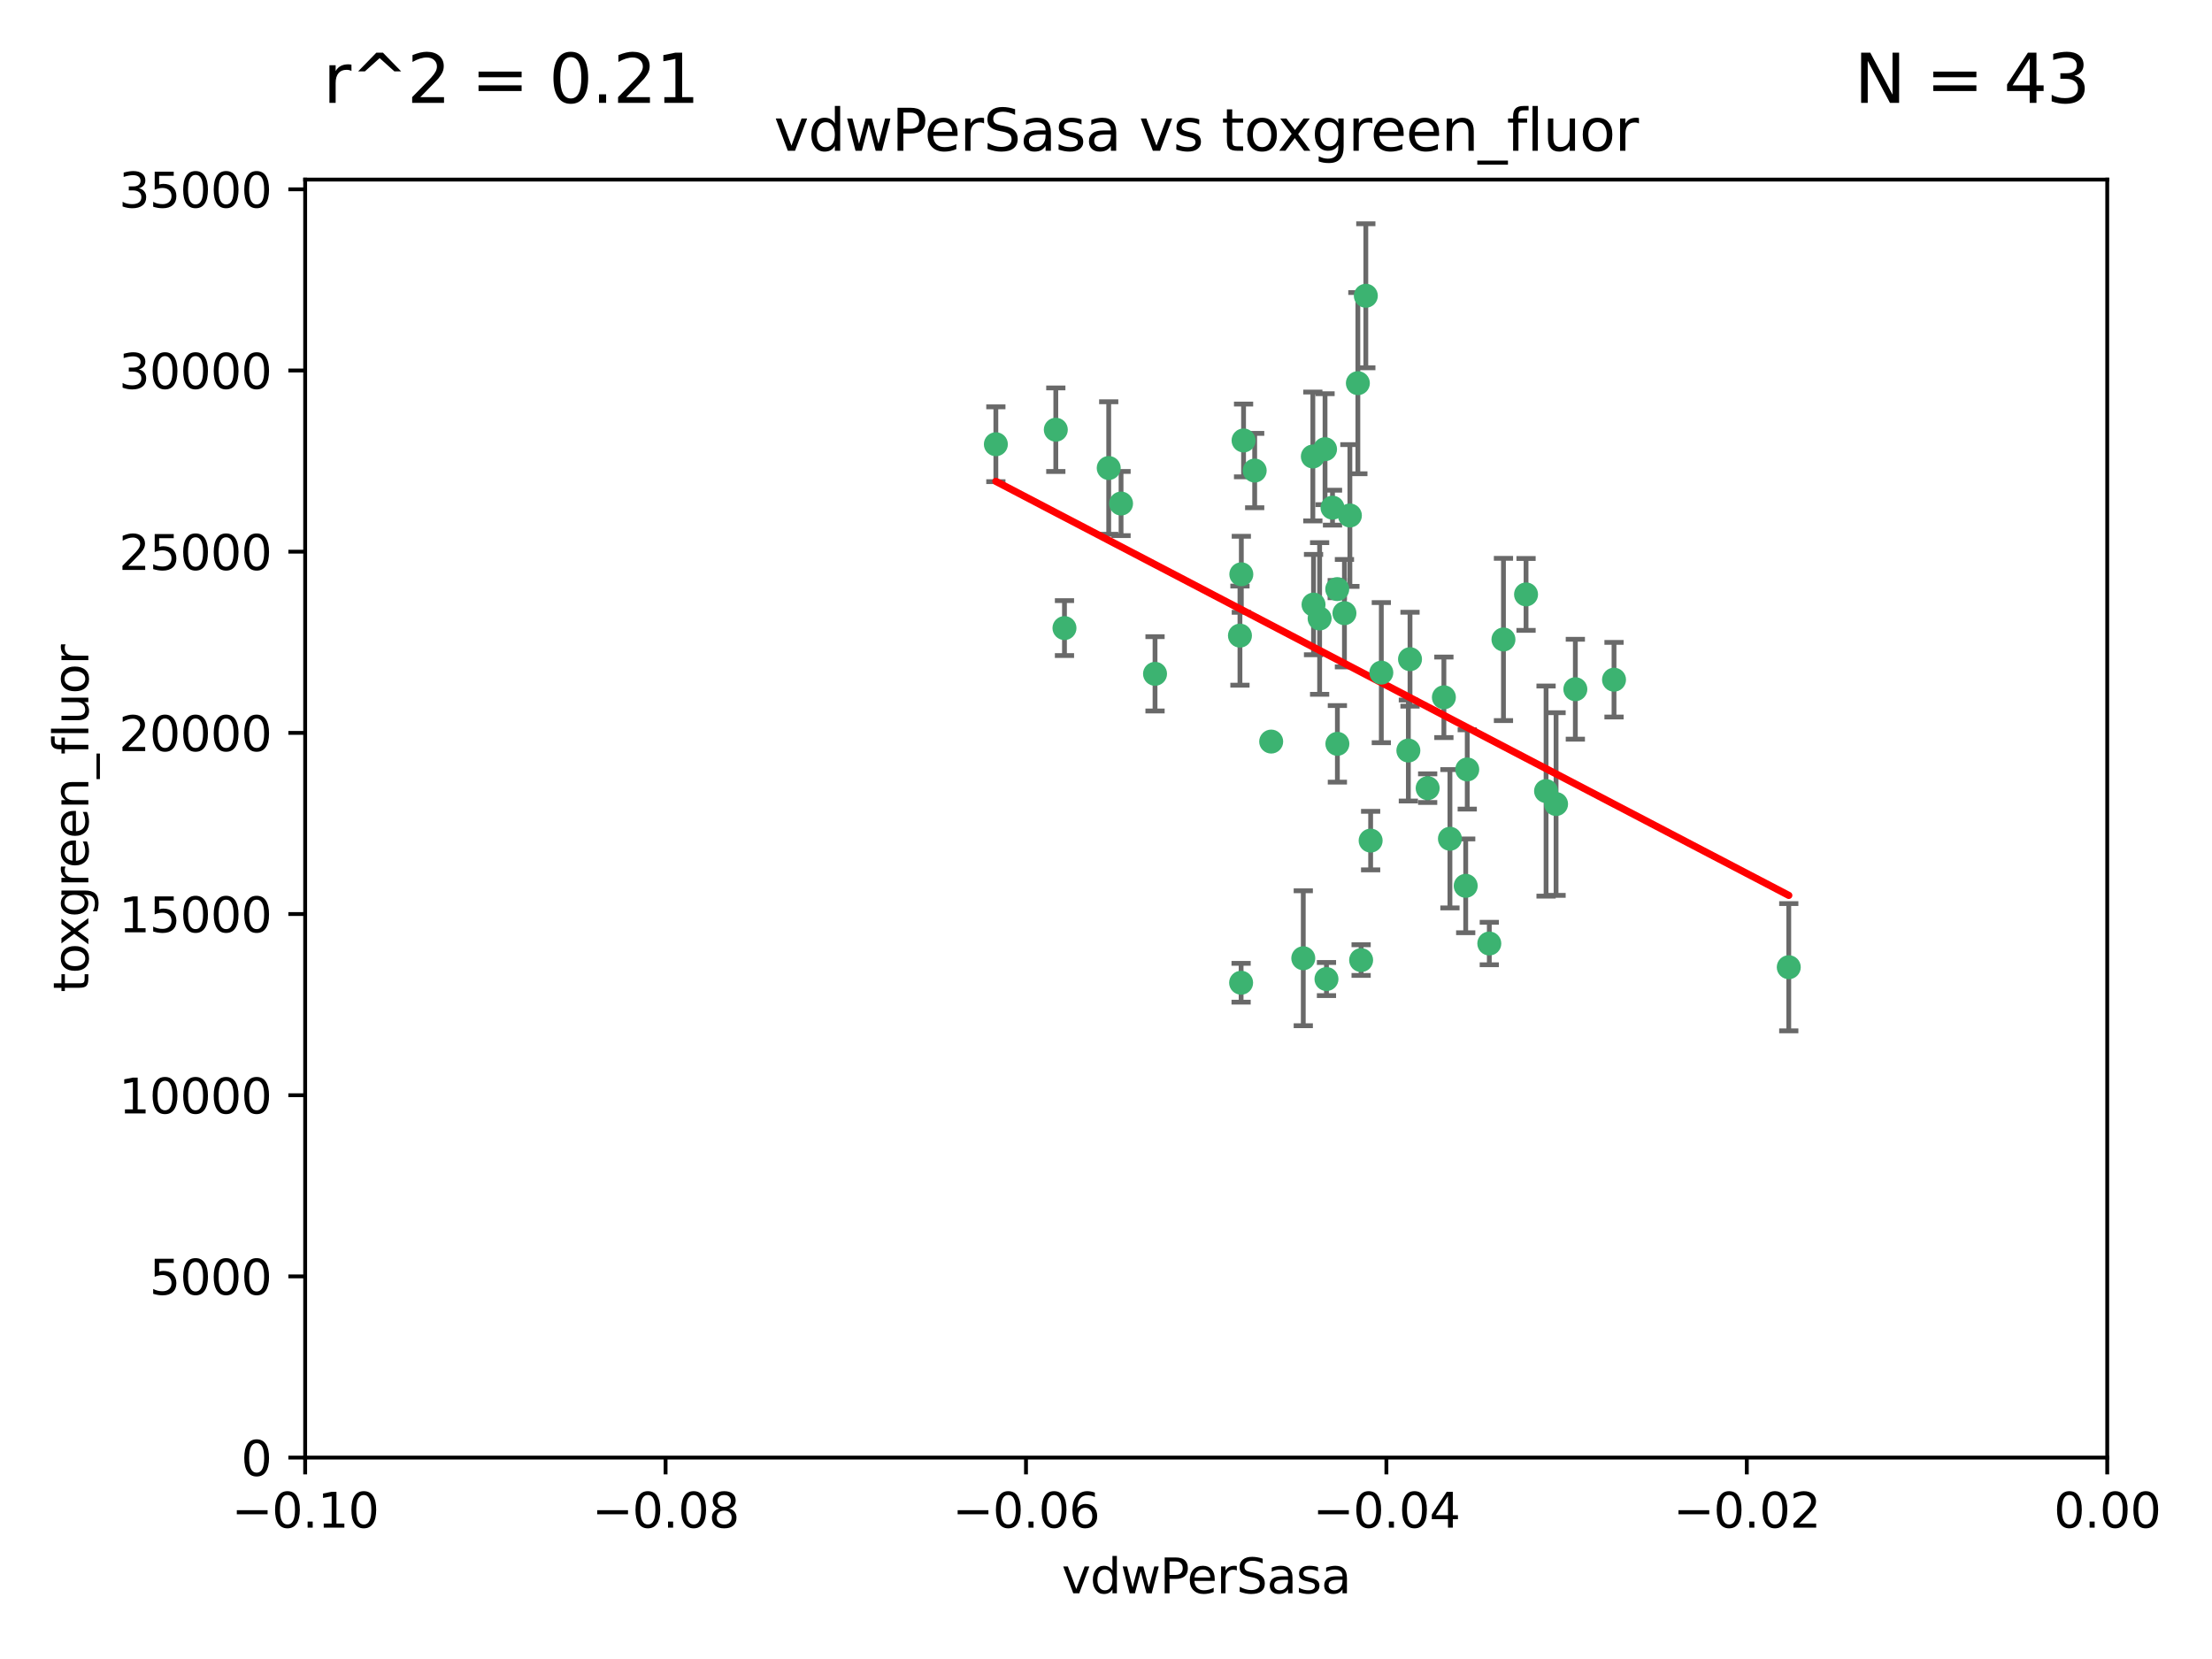 <?xml version="1.0" encoding="utf-8" standalone="no"?>
<!DOCTYPE svg PUBLIC "-//W3C//DTD SVG 1.1//EN"
  "http://www.w3.org/Graphics/SVG/1.1/DTD/svg11.dtd">
<svg xmlns:xlink="http://www.w3.org/1999/xlink" width="460.8pt" height="345.6pt" viewBox="0 0 460.8 345.6" xmlns="http://www.w3.org/2000/svg" version="1.1">
 <defs>
  <style type="text/css">*{stroke-linejoin: round; stroke-linecap: butt}</style>
 </defs>
 <g id="figure_1">
  <g id="patch_1">
   <path d="M 0 345.6 
L 460.8 345.6 
L 460.8 0 
L 0 0 
z
" style="fill: #ffffff"/>
  </g>
  <g id="axes_1">
   <g id="patch_2">
    <path d="M 63.571 303.64 
L 438.975 303.64 
L 438.975 37.411 
L 63.571 37.411 
z
" style="fill: #ffffff"/>
   </g>
   <g id="PathCollection_1">
    <defs>
     <path id="m76e9faf4d6" d="M 0 1.118 
C 0.297 1.118 0.581 1 0.791 0.791 
C 1 0.581 1.118 0.297 1.118 0 
C 1.118 -0.297 1 -0.581 0.791 -0.791 
C 0.581 -1 0.297 -1.118 0 -1.118 
C -0.297 -1.118 -0.581 -1 -0.791 -0.791 
C -1 -0.581 -1.118 -0.297 -1.118 0 
C -1.118 0.297 -1 0.581 -0.791 0.791 
C -0.581 1 -0.297 1.118 0 1.118 
z
" style="stroke: #3cb371"/>
    </defs>
    <g clip-path="url(#pf6ff7a0f81)">
     <use xlink:href="#m76e9faf4d6" x="261.374" y="98.026" style="fill: #3cb371; stroke: #3cb371"/>
     <use xlink:href="#m76e9faf4d6" x="273.49" y="95.094" style="fill: #3cb371; stroke: #3cb371"/>
     <use xlink:href="#m76e9faf4d6" x="219.944" y="89.516" style="fill: #3cb371; stroke: #3cb371"/>
     <use xlink:href="#m76e9faf4d6" x="274.902" y="128.839" style="fill: #3cb371; stroke: #3cb371"/>
     <use xlink:href="#m76e9faf4d6" x="293.731" y="137.321" style="fill: #3cb371; stroke: #3cb371"/>
     <use xlink:href="#m76e9faf4d6" x="259.057" y="91.754" style="fill: #3cb371; stroke: #3cb371"/>
     <use xlink:href="#m76e9faf4d6" x="273.633" y="125.947" style="fill: #3cb371; stroke: #3cb371"/>
     <use xlink:href="#m76e9faf4d6" x="264.81" y="154.483" style="fill: #3cb371; stroke: #3cb371"/>
     <use xlink:href="#m76e9faf4d6" x="281.206" y="107.386" style="fill: #3cb371; stroke: #3cb371"/>
     <use xlink:href="#m76e9faf4d6" x="258.59" y="119.635" style="fill: #3cb371; stroke: #3cb371"/>
     <use xlink:href="#m76e9faf4d6" x="282.869" y="79.819" style="fill: #3cb371; stroke: #3cb371"/>
     <use xlink:href="#m76e9faf4d6" x="278.572" y="122.72" style="fill: #3cb371; stroke: #3cb371"/>
     <use xlink:href="#m76e9faf4d6" x="276.328" y="203.953" style="fill: #3cb371; stroke: #3cb371"/>
     <use xlink:href="#m76e9faf4d6" x="278.602" y="154.954" style="fill: #3cb371; stroke: #3cb371"/>
     <use xlink:href="#m76e9faf4d6" x="233.536" y="104.896" style="fill: #3cb371; stroke: #3cb371"/>
     <use xlink:href="#m76e9faf4d6" x="293.388" y="156.348" style="fill: #3cb371; stroke: #3cb371"/>
     <use xlink:href="#m76e9faf4d6" x="277.586" y="105.756" style="fill: #3cb371; stroke: #3cb371"/>
     <use xlink:href="#m76e9faf4d6" x="230.966" y="97.498" style="fill: #3cb371; stroke: #3cb371"/>
     <use xlink:href="#m76e9faf4d6" x="207.456" y="92.545" style="fill: #3cb371; stroke: #3cb371"/>
     <use xlink:href="#m76e9faf4d6" x="283.547" y="200.005" style="fill: #3cb371; stroke: #3cb371"/>
     <use xlink:href="#m76e9faf4d6" x="221.75" y="130.84" style="fill: #3cb371; stroke: #3cb371"/>
     <use xlink:href="#m76e9faf4d6" x="271.497" y="199.62" style="fill: #3cb371; stroke: #3cb371"/>
     <use xlink:href="#m76e9faf4d6" x="240.614" y="140.37" style="fill: #3cb371; stroke: #3cb371"/>
     <use xlink:href="#m76e9faf4d6" x="276.03" y="93.572" style="fill: #3cb371; stroke: #3cb371"/>
     <use xlink:href="#m76e9faf4d6" x="280.072" y="127.738" style="fill: #3cb371; stroke: #3cb371"/>
     <use xlink:href="#m76e9faf4d6" x="300.789" y="145.262" style="fill: #3cb371; stroke: #3cb371"/>
     <use xlink:href="#m76e9faf4d6" x="287.754" y="140.122" style="fill: #3cb371; stroke: #3cb371"/>
     <use xlink:href="#m76e9faf4d6" x="284.527" y="61.614" style="fill: #3cb371; stroke: #3cb371"/>
     <use xlink:href="#m76e9faf4d6" x="258.305" y="132.411" style="fill: #3cb371; stroke: #3cb371"/>
     <use xlink:href="#m76e9faf4d6" x="258.546" y="204.723" style="fill: #3cb371; stroke: #3cb371"/>
     <use xlink:href="#m76e9faf4d6" x="297.408" y="164.19" style="fill: #3cb371; stroke: #3cb371"/>
     <use xlink:href="#m76e9faf4d6" x="313.198" y="133.213" style="fill: #3cb371; stroke: #3cb371"/>
     <use xlink:href="#m76e9faf4d6" x="305.654" y="160.289" style="fill: #3cb371; stroke: #3cb371"/>
     <use xlink:href="#m76e9faf4d6" x="310.249" y="196.552" style="fill: #3cb371; stroke: #3cb371"/>
     <use xlink:href="#m76e9faf4d6" x="302.048" y="174.728" style="fill: #3cb371; stroke: #3cb371"/>
     <use xlink:href="#m76e9faf4d6" x="336.23" y="141.593" style="fill: #3cb371; stroke: #3cb371"/>
     <use xlink:href="#m76e9faf4d6" x="285.529" y="175.112" style="fill: #3cb371; stroke: #3cb371"/>
     <use xlink:href="#m76e9faf4d6" x="322.074" y="164.794" style="fill: #3cb371; stroke: #3cb371"/>
     <use xlink:href="#m76e9faf4d6" x="328.173" y="143.576" style="fill: #3cb371; stroke: #3cb371"/>
     <use xlink:href="#m76e9faf4d6" x="324.157" y="167.495" style="fill: #3cb371; stroke: #3cb371"/>
     <use xlink:href="#m76e9faf4d6" x="317.903" y="123.828" style="fill: #3cb371; stroke: #3cb371"/>
     <use xlink:href="#m76e9faf4d6" x="372.634" y="201.488" style="fill: #3cb371; stroke: #3cb371"/>
     <use xlink:href="#m76e9faf4d6" x="305.333" y="184.534" style="fill: #3cb371; stroke: #3cb371"/>
    </g>
   </g>
   <g id="matplotlib.axis_1">
    <g id="xtick_1">
     <g id="line2d_1">
      <defs>
       <path id="mc7447b5f3d" d="M 0 0 
L 0 3.5 
" style="stroke: #000000; stroke-width: 0.8"/>
      </defs>
      <g>
       <use xlink:href="#mc7447b5f3d" x="63.571" y="303.64" style="stroke: #000000; stroke-width: 0.8"/>
      </g>
     </g>
     <g id="text_1">
      <!-- −0.10 -->
      <g transform="translate(48.249 318.238)scale(0.1 -0.1)">
       <defs>
        <path id="DejaVuSans-2212" d="M 678 2272 
L 4684 2272 
L 4684 1741 
L 678 1741 
L 678 2272 
z
" transform="scale(0.016)"/>
        <path id="DejaVuSans-30" d="M 2034 4250 
Q 1547 4250 1301 3770 
Q 1056 3291 1056 2328 
Q 1056 1369 1301 889 
Q 1547 409 2034 409 
Q 2525 409 2770 889 
Q 3016 1369 3016 2328 
Q 3016 3291 2770 3770 
Q 2525 4250 2034 4250 
z
M 2034 4750 
Q 2819 4750 3233 4129 
Q 3647 3509 3647 2328 
Q 3647 1150 3233 529 
Q 2819 -91 2034 -91 
Q 1250 -91 836 529 
Q 422 1150 422 2328 
Q 422 3509 836 4129 
Q 1250 4750 2034 4750 
z
" transform="scale(0.016)"/>
        <path id="DejaVuSans-2e" d="M 684 794 
L 1344 794 
L 1344 0 
L 684 0 
L 684 794 
z
" transform="scale(0.016)"/>
        <path id="DejaVuSans-31" d="M 794 531 
L 1825 531 
L 1825 4091 
L 703 3866 
L 703 4441 
L 1819 4666 
L 2450 4666 
L 2450 531 
L 3481 531 
L 3481 0 
L 794 0 
L 794 531 
z
" transform="scale(0.016)"/>
       </defs>
       <use xlink:href="#DejaVuSans-2212"/>
       <use xlink:href="#DejaVuSans-30" x="83.789"/>
       <use xlink:href="#DejaVuSans-2e" x="147.412"/>
       <use xlink:href="#DejaVuSans-31" x="179.199"/>
       <use xlink:href="#DejaVuSans-30" x="242.822"/>
      </g>
     </g>
    </g>
    <g id="xtick_2">
     <g id="line2d_2">
      <g>
       <use xlink:href="#mc7447b5f3d" x="138.652" y="303.64" style="stroke: #000000; stroke-width: 0.8"/>
      </g>
     </g>
     <g id="text_2">
      <!-- −0.08 -->
      <g transform="translate(123.329 318.238)scale(0.1 -0.1)">
       <defs>
        <path id="DejaVuSans-38" d="M 2034 2216 
Q 1584 2216 1326 1975 
Q 1069 1734 1069 1313 
Q 1069 891 1326 650 
Q 1584 409 2034 409 
Q 2484 409 2743 651 
Q 3003 894 3003 1313 
Q 3003 1734 2745 1975 
Q 2488 2216 2034 2216 
z
M 1403 2484 
Q 997 2584 770 2862 
Q 544 3141 544 3541 
Q 544 4100 942 4425 
Q 1341 4750 2034 4750 
Q 2731 4750 3128 4425 
Q 3525 4100 3525 3541 
Q 3525 3141 3298 2862 
Q 3072 2584 2669 2484 
Q 3125 2378 3379 2068 
Q 3634 1759 3634 1313 
Q 3634 634 3220 271 
Q 2806 -91 2034 -91 
Q 1263 -91 848 271 
Q 434 634 434 1313 
Q 434 1759 690 2068 
Q 947 2378 1403 2484 
z
M 1172 3481 
Q 1172 3119 1398 2916 
Q 1625 2713 2034 2713 
Q 2441 2713 2670 2916 
Q 2900 3119 2900 3481 
Q 2900 3844 2670 4047 
Q 2441 4250 2034 4250 
Q 1625 4250 1398 4047 
Q 1172 3844 1172 3481 
z
" transform="scale(0.016)"/>
       </defs>
       <use xlink:href="#DejaVuSans-2212"/>
       <use xlink:href="#DejaVuSans-30" x="83.789"/>
       <use xlink:href="#DejaVuSans-2e" x="147.412"/>
       <use xlink:href="#DejaVuSans-30" x="179.199"/>
       <use xlink:href="#DejaVuSans-38" x="242.822"/>
      </g>
     </g>
    </g>
    <g id="xtick_3">
     <g id="line2d_3">
      <g>
       <use xlink:href="#mc7447b5f3d" x="213.733" y="303.64" style="stroke: #000000; stroke-width: 0.8"/>
      </g>
     </g>
     <g id="text_3">
      <!-- −0.06 -->
      <g transform="translate(198.41 318.238)scale(0.1 -0.1)">
       <defs>
        <path id="DejaVuSans-36" d="M 2113 2584 
Q 1688 2584 1439 2293 
Q 1191 2003 1191 1497 
Q 1191 994 1439 701 
Q 1688 409 2113 409 
Q 2538 409 2786 701 
Q 3034 994 3034 1497 
Q 3034 2003 2786 2293 
Q 2538 2584 2113 2584 
z
M 3366 4563 
L 3366 3988 
Q 3128 4100 2886 4159 
Q 2644 4219 2406 4219 
Q 1781 4219 1451 3797 
Q 1122 3375 1075 2522 
Q 1259 2794 1537 2939 
Q 1816 3084 2150 3084 
Q 2853 3084 3261 2657 
Q 3669 2231 3669 1497 
Q 3669 778 3244 343 
Q 2819 -91 2113 -91 
Q 1303 -91 875 529 
Q 447 1150 447 2328 
Q 447 3434 972 4092 
Q 1497 4750 2381 4750 
Q 2619 4750 2861 4703 
Q 3103 4656 3366 4563 
z
" transform="scale(0.016)"/>
       </defs>
       <use xlink:href="#DejaVuSans-2212"/>
       <use xlink:href="#DejaVuSans-30" x="83.789"/>
       <use xlink:href="#DejaVuSans-2e" x="147.412"/>
       <use xlink:href="#DejaVuSans-30" x="179.199"/>
       <use xlink:href="#DejaVuSans-36" x="242.822"/>
      </g>
     </g>
    </g>
    <g id="xtick_4">
     <g id="line2d_4">
      <g>
       <use xlink:href="#mc7447b5f3d" x="288.813" y="303.64" style="stroke: #000000; stroke-width: 0.8"/>
      </g>
     </g>
     <g id="text_4">
      <!-- −0.04 -->
      <g transform="translate(273.491 318.238)scale(0.1 -0.1)">
       <defs>
        <path id="DejaVuSans-34" d="M 2419 4116 
L 825 1625 
L 2419 1625 
L 2419 4116 
z
M 2253 4666 
L 3047 4666 
L 3047 1625 
L 3713 1625 
L 3713 1100 
L 3047 1100 
L 3047 0 
L 2419 0 
L 2419 1100 
L 313 1100 
L 313 1709 
L 2253 4666 
z
" transform="scale(0.016)"/>
       </defs>
       <use xlink:href="#DejaVuSans-2212"/>
       <use xlink:href="#DejaVuSans-30" x="83.789"/>
       <use xlink:href="#DejaVuSans-2e" x="147.412"/>
       <use xlink:href="#DejaVuSans-30" x="179.199"/>
       <use xlink:href="#DejaVuSans-34" x="242.822"/>
      </g>
     </g>
    </g>
    <g id="xtick_5">
     <g id="line2d_5">
      <g>
       <use xlink:href="#mc7447b5f3d" x="363.894" y="303.64" style="stroke: #000000; stroke-width: 0.8"/>
      </g>
     </g>
     <g id="text_5">
      <!-- −0.02 -->
      <g transform="translate(348.572 318.238)scale(0.1 -0.1)">
       <defs>
        <path id="DejaVuSans-32" d="M 1228 531 
L 3431 531 
L 3431 0 
L 469 0 
L 469 531 
Q 828 903 1448 1529 
Q 2069 2156 2228 2338 
Q 2531 2678 2651 2914 
Q 2772 3150 2772 3378 
Q 2772 3750 2511 3984 
Q 2250 4219 1831 4219 
Q 1534 4219 1204 4116 
Q 875 4013 500 3803 
L 500 4441 
Q 881 4594 1212 4672 
Q 1544 4750 1819 4750 
Q 2544 4750 2975 4387 
Q 3406 4025 3406 3419 
Q 3406 3131 3298 2873 
Q 3191 2616 2906 2266 
Q 2828 2175 2409 1742 
Q 1991 1309 1228 531 
z
" transform="scale(0.016)"/>
       </defs>
       <use xlink:href="#DejaVuSans-2212"/>
       <use xlink:href="#DejaVuSans-30" x="83.789"/>
       <use xlink:href="#DejaVuSans-2e" x="147.412"/>
       <use xlink:href="#DejaVuSans-30" x="179.199"/>
       <use xlink:href="#DejaVuSans-32" x="242.822"/>
      </g>
     </g>
    </g>
    <g id="xtick_6">
     <g id="line2d_6">
      <g>
       <use xlink:href="#mc7447b5f3d" x="438.975" y="303.64" style="stroke: #000000; stroke-width: 0.8"/>
      </g>
     </g>
     <g id="text_6">
      <!-- 0.00 -->
      <g transform="translate(427.842 318.238)scale(0.1 -0.1)">
       <use xlink:href="#DejaVuSans-30"/>
       <use xlink:href="#DejaVuSans-2e" x="63.623"/>
       <use xlink:href="#DejaVuSans-30" x="95.41"/>
       <use xlink:href="#DejaVuSans-30" x="159.033"/>
      </g>
     </g>
    </g>
    <g id="text_7">
     <!-- vdwPerSasa -->
     <g transform="translate(221.178 331.917)scale(0.1 -0.1)">
      <defs>
       <path id="DejaVuSans-76" d="M 191 3500 
L 800 3500 
L 1894 563 
L 2988 3500 
L 3597 3500 
L 2284 0 
L 1503 0 
L 191 3500 
z
" transform="scale(0.016)"/>
       <path id="DejaVuSans-64" d="M 2906 2969 
L 2906 4863 
L 3481 4863 
L 3481 0 
L 2906 0 
L 2906 525 
Q 2725 213 2448 61 
Q 2172 -91 1784 -91 
Q 1150 -91 751 415 
Q 353 922 353 1747 
Q 353 2572 751 3078 
Q 1150 3584 1784 3584 
Q 2172 3584 2448 3432 
Q 2725 3281 2906 2969 
z
M 947 1747 
Q 947 1113 1208 752 
Q 1469 391 1925 391 
Q 2381 391 2643 752 
Q 2906 1113 2906 1747 
Q 2906 2381 2643 2742 
Q 2381 3103 1925 3103 
Q 1469 3103 1208 2742 
Q 947 2381 947 1747 
z
" transform="scale(0.016)"/>
       <path id="DejaVuSans-77" d="M 269 3500 
L 844 3500 
L 1563 769 
L 2278 3500 
L 2956 3500 
L 3675 769 
L 4391 3500 
L 4966 3500 
L 4050 0 
L 3372 0 
L 2619 2869 
L 1863 0 
L 1184 0 
L 269 3500 
z
" transform="scale(0.016)"/>
       <path id="DejaVuSans-50" d="M 1259 4147 
L 1259 2394 
L 2053 2394 
Q 2494 2394 2734 2622 
Q 2975 2850 2975 3272 
Q 2975 3691 2734 3919 
Q 2494 4147 2053 4147 
L 1259 4147 
z
M 628 4666 
L 2053 4666 
Q 2838 4666 3239 4311 
Q 3641 3956 3641 3272 
Q 3641 2581 3239 2228 
Q 2838 1875 2053 1875 
L 1259 1875 
L 1259 0 
L 628 0 
L 628 4666 
z
" transform="scale(0.016)"/>
       <path id="DejaVuSans-65" d="M 3597 1894 
L 3597 1613 
L 953 1613 
Q 991 1019 1311 708 
Q 1631 397 2203 397 
Q 2534 397 2845 478 
Q 3156 559 3463 722 
L 3463 178 
Q 3153 47 2828 -22 
Q 2503 -91 2169 -91 
Q 1331 -91 842 396 
Q 353 884 353 1716 
Q 353 2575 817 3079 
Q 1281 3584 2069 3584 
Q 2775 3584 3186 3129 
Q 3597 2675 3597 1894 
z
M 3022 2063 
Q 3016 2534 2758 2815 
Q 2500 3097 2075 3097 
Q 1594 3097 1305 2825 
Q 1016 2553 972 2059 
L 3022 2063 
z
" transform="scale(0.016)"/>
       <path id="DejaVuSans-72" d="M 2631 2963 
Q 2534 3019 2420 3045 
Q 2306 3072 2169 3072 
Q 1681 3072 1420 2755 
Q 1159 2438 1159 1844 
L 1159 0 
L 581 0 
L 581 3500 
L 1159 3500 
L 1159 2956 
Q 1341 3275 1631 3429 
Q 1922 3584 2338 3584 
Q 2397 3584 2469 3576 
Q 2541 3569 2628 3553 
L 2631 2963 
z
" transform="scale(0.016)"/>
       <path id="DejaVuSans-53" d="M 3425 4513 
L 3425 3897 
Q 3066 4069 2747 4153 
Q 2428 4238 2131 4238 
Q 1616 4238 1336 4038 
Q 1056 3838 1056 3469 
Q 1056 3159 1242 3001 
Q 1428 2844 1947 2747 
L 2328 2669 
Q 3034 2534 3370 2195 
Q 3706 1856 3706 1288 
Q 3706 609 3251 259 
Q 2797 -91 1919 -91 
Q 1588 -91 1214 -16 
Q 841 59 441 206 
L 441 856 
Q 825 641 1194 531 
Q 1563 422 1919 422 
Q 2459 422 2753 634 
Q 3047 847 3047 1241 
Q 3047 1584 2836 1778 
Q 2625 1972 2144 2069 
L 1759 2144 
Q 1053 2284 737 2584 
Q 422 2884 422 3419 
Q 422 4038 858 4394 
Q 1294 4750 2059 4750 
Q 2388 4750 2728 4690 
Q 3069 4631 3425 4513 
z
" transform="scale(0.016)"/>
       <path id="DejaVuSans-61" d="M 2194 1759 
Q 1497 1759 1228 1600 
Q 959 1441 959 1056 
Q 959 750 1161 570 
Q 1363 391 1709 391 
Q 2188 391 2477 730 
Q 2766 1069 2766 1631 
L 2766 1759 
L 2194 1759 
z
M 3341 1997 
L 3341 0 
L 2766 0 
L 2766 531 
Q 2569 213 2275 61 
Q 1981 -91 1556 -91 
Q 1019 -91 701 211 
Q 384 513 384 1019 
Q 384 1609 779 1909 
Q 1175 2209 1959 2209 
L 2766 2209 
L 2766 2266 
Q 2766 2663 2505 2880 
Q 2244 3097 1772 3097 
Q 1472 3097 1187 3025 
Q 903 2953 641 2809 
L 641 3341 
Q 956 3463 1253 3523 
Q 1550 3584 1831 3584 
Q 2591 3584 2966 3190 
Q 3341 2797 3341 1997 
z
" transform="scale(0.016)"/>
       <path id="DejaVuSans-73" d="M 2834 3397 
L 2834 2853 
Q 2591 2978 2328 3040 
Q 2066 3103 1784 3103 
Q 1356 3103 1142 2972 
Q 928 2841 928 2578 
Q 928 2378 1081 2264 
Q 1234 2150 1697 2047 
L 1894 2003 
Q 2506 1872 2764 1633 
Q 3022 1394 3022 966 
Q 3022 478 2636 193 
Q 2250 -91 1575 -91 
Q 1294 -91 989 -36 
Q 684 19 347 128 
L 347 722 
Q 666 556 975 473 
Q 1284 391 1588 391 
Q 1994 391 2212 530 
Q 2431 669 2431 922 
Q 2431 1156 2273 1281 
Q 2116 1406 1581 1522 
L 1381 1569 
Q 847 1681 609 1914 
Q 372 2147 372 2553 
Q 372 3047 722 3315 
Q 1072 3584 1716 3584 
Q 2034 3584 2315 3537 
Q 2597 3491 2834 3397 
z
" transform="scale(0.016)"/>
      </defs>
      <use xlink:href="#DejaVuSans-76"/>
      <use xlink:href="#DejaVuSans-64" x="59.18"/>
      <use xlink:href="#DejaVuSans-77" x="122.656"/>
      <use xlink:href="#DejaVuSans-50" x="204.443"/>
      <use xlink:href="#DejaVuSans-65" x="261.121"/>
      <use xlink:href="#DejaVuSans-72" x="322.645"/>
      <use xlink:href="#DejaVuSans-53" x="363.758"/>
      <use xlink:href="#DejaVuSans-61" x="427.234"/>
      <use xlink:href="#DejaVuSans-73" x="488.514"/>
      <use xlink:href="#DejaVuSans-61" x="540.613"/>
     </g>
    </g>
   </g>
   <g id="matplotlib.axis_2">
    <g id="ytick_1">
     <g id="line2d_7">
      <defs>
       <path id="md3df5e7a14" d="M 0 0 
L -3.5 0 
" style="stroke: #000000; stroke-width: 0.8"/>
      </defs>
      <g>
       <use xlink:href="#md3df5e7a14" x="63.571" y="303.64" style="stroke: #000000; stroke-width: 0.8"/>
      </g>
     </g>
     <g id="text_8">
      <!-- 0 -->
      <g transform="translate(50.209 307.439)scale(0.1 -0.1)">
       <use xlink:href="#DejaVuSans-30"/>
      </g>
     </g>
    </g>
    <g id="ytick_2">
     <g id="line2d_8">
      <g>
       <use xlink:href="#md3df5e7a14" x="63.571" y="265.897" style="stroke: #000000; stroke-width: 0.8"/>
      </g>
     </g>
     <g id="text_9">
      <!-- 5000 -->
      <g transform="translate(31.121 269.696)scale(0.1 -0.1)">
       <defs>
        <path id="DejaVuSans-35" d="M 691 4666 
L 3169 4666 
L 3169 4134 
L 1269 4134 
L 1269 2991 
Q 1406 3038 1543 3061 
Q 1681 3084 1819 3084 
Q 2600 3084 3056 2656 
Q 3513 2228 3513 1497 
Q 3513 744 3044 326 
Q 2575 -91 1722 -91 
Q 1428 -91 1123 -41 
Q 819 9 494 109 
L 494 744 
Q 775 591 1075 516 
Q 1375 441 1709 441 
Q 2250 441 2565 725 
Q 2881 1009 2881 1497 
Q 2881 1984 2565 2268 
Q 2250 2553 1709 2553 
Q 1456 2553 1204 2497 
Q 953 2441 691 2322 
L 691 4666 
z
" transform="scale(0.016)"/>
       </defs>
       <use xlink:href="#DejaVuSans-35"/>
       <use xlink:href="#DejaVuSans-30" x="63.623"/>
       <use xlink:href="#DejaVuSans-30" x="127.246"/>
       <use xlink:href="#DejaVuSans-30" x="190.869"/>
      </g>
     </g>
    </g>
    <g id="ytick_3">
     <g id="line2d_9">
      <g>
       <use xlink:href="#md3df5e7a14" x="63.571" y="228.154" style="stroke: #000000; stroke-width: 0.8"/>
      </g>
     </g>
     <g id="text_10">
      <!-- 10000 -->
      <g transform="translate(24.759 231.953)scale(0.1 -0.1)">
       <use xlink:href="#DejaVuSans-31"/>
       <use xlink:href="#DejaVuSans-30" x="63.623"/>
       <use xlink:href="#DejaVuSans-30" x="127.246"/>
       <use xlink:href="#DejaVuSans-30" x="190.869"/>
       <use xlink:href="#DejaVuSans-30" x="254.492"/>
      </g>
     </g>
    </g>
    <g id="ytick_4">
     <g id="line2d_10">
      <g>
       <use xlink:href="#md3df5e7a14" x="63.571" y="190.411" style="stroke: #000000; stroke-width: 0.8"/>
      </g>
     </g>
     <g id="text_11">
      <!-- 15000 -->
      <g transform="translate(24.759 194.21)scale(0.1 -0.1)">
       <use xlink:href="#DejaVuSans-31"/>
       <use xlink:href="#DejaVuSans-35" x="63.623"/>
       <use xlink:href="#DejaVuSans-30" x="127.246"/>
       <use xlink:href="#DejaVuSans-30" x="190.869"/>
       <use xlink:href="#DejaVuSans-30" x="254.492"/>
      </g>
     </g>
    </g>
    <g id="ytick_5">
     <g id="line2d_11">
      <g>
       <use xlink:href="#md3df5e7a14" x="63.571" y="152.668" style="stroke: #000000; stroke-width: 0.8"/>
      </g>
     </g>
     <g id="text_12">
      <!-- 20000 -->
      <g transform="translate(24.759 156.467)scale(0.1 -0.1)">
       <use xlink:href="#DejaVuSans-32"/>
       <use xlink:href="#DejaVuSans-30" x="63.623"/>
       <use xlink:href="#DejaVuSans-30" x="127.246"/>
       <use xlink:href="#DejaVuSans-30" x="190.869"/>
       <use xlink:href="#DejaVuSans-30" x="254.492"/>
      </g>
     </g>
    </g>
    <g id="ytick_6">
     <g id="line2d_12">
      <g>
       <use xlink:href="#md3df5e7a14" x="63.571" y="114.925" style="stroke: #000000; stroke-width: 0.8"/>
      </g>
     </g>
     <g id="text_13">
      <!-- 25000 -->
      <g transform="translate(24.759 118.724)scale(0.1 -0.1)">
       <use xlink:href="#DejaVuSans-32"/>
       <use xlink:href="#DejaVuSans-35" x="63.623"/>
       <use xlink:href="#DejaVuSans-30" x="127.246"/>
       <use xlink:href="#DejaVuSans-30" x="190.869"/>
       <use xlink:href="#DejaVuSans-30" x="254.492"/>
      </g>
     </g>
    </g>
    <g id="ytick_7">
     <g id="line2d_13">
      <g>
       <use xlink:href="#md3df5e7a14" x="63.571" y="77.181" style="stroke: #000000; stroke-width: 0.8"/>
      </g>
     </g>
     <g id="text_14">
      <!-- 30000 -->
      <g transform="translate(24.759 80.981)scale(0.1 -0.1)">
       <defs>
        <path id="DejaVuSans-33" d="M 2597 2516 
Q 3050 2419 3304 2112 
Q 3559 1806 3559 1356 
Q 3559 666 3084 287 
Q 2609 -91 1734 -91 
Q 1441 -91 1130 -33 
Q 819 25 488 141 
L 488 750 
Q 750 597 1062 519 
Q 1375 441 1716 441 
Q 2309 441 2620 675 
Q 2931 909 2931 1356 
Q 2931 1769 2642 2001 
Q 2353 2234 1838 2234 
L 1294 2234 
L 1294 2753 
L 1863 2753 
Q 2328 2753 2575 2939 
Q 2822 3125 2822 3475 
Q 2822 3834 2567 4026 
Q 2313 4219 1838 4219 
Q 1578 4219 1281 4162 
Q 984 4106 628 3988 
L 628 4550 
Q 988 4650 1302 4700 
Q 1616 4750 1894 4750 
Q 2613 4750 3031 4423 
Q 3450 4097 3450 3541 
Q 3450 3153 3228 2886 
Q 3006 2619 2597 2516 
z
" transform="scale(0.016)"/>
       </defs>
       <use xlink:href="#DejaVuSans-33"/>
       <use xlink:href="#DejaVuSans-30" x="63.623"/>
       <use xlink:href="#DejaVuSans-30" x="127.246"/>
       <use xlink:href="#DejaVuSans-30" x="190.869"/>
       <use xlink:href="#DejaVuSans-30" x="254.492"/>
      </g>
     </g>
    </g>
    <g id="ytick_8">
     <g id="line2d_14">
      <g>
       <use xlink:href="#md3df5e7a14" x="63.571" y="39.438" style="stroke: #000000; stroke-width: 0.8"/>
      </g>
     </g>
     <g id="text_15">
      <!-- 35000 -->
      <g transform="translate(24.759 43.238)scale(0.1 -0.1)">
       <use xlink:href="#DejaVuSans-33"/>
       <use xlink:href="#DejaVuSans-35" x="63.623"/>
       <use xlink:href="#DejaVuSans-30" x="127.246"/>
       <use xlink:href="#DejaVuSans-30" x="190.869"/>
       <use xlink:href="#DejaVuSans-30" x="254.492"/>
      </g>
     </g>
    </g>
    <g id="text_16">
     <!-- toxgreen_fluor -->
     <g transform="translate(18.401 206.72)rotate(-90)scale(0.1 -0.1)">
      <defs>
       <path id="DejaVuSans-74" d="M 1172 4494 
L 1172 3500 
L 2356 3500 
L 2356 3053 
L 1172 3053 
L 1172 1153 
Q 1172 725 1289 603 
Q 1406 481 1766 481 
L 2356 481 
L 2356 0 
L 1766 0 
Q 1100 0 847 248 
Q 594 497 594 1153 
L 594 3053 
L 172 3053 
L 172 3500 
L 594 3500 
L 594 4494 
L 1172 4494 
z
" transform="scale(0.016)"/>
       <path id="DejaVuSans-6f" d="M 1959 3097 
Q 1497 3097 1228 2736 
Q 959 2375 959 1747 
Q 959 1119 1226 758 
Q 1494 397 1959 397 
Q 2419 397 2687 759 
Q 2956 1122 2956 1747 
Q 2956 2369 2687 2733 
Q 2419 3097 1959 3097 
z
M 1959 3584 
Q 2709 3584 3137 3096 
Q 3566 2609 3566 1747 
Q 3566 888 3137 398 
Q 2709 -91 1959 -91 
Q 1206 -91 779 398 
Q 353 888 353 1747 
Q 353 2609 779 3096 
Q 1206 3584 1959 3584 
z
" transform="scale(0.016)"/>
       <path id="DejaVuSans-78" d="M 3513 3500 
L 2247 1797 
L 3578 0 
L 2900 0 
L 1881 1375 
L 863 0 
L 184 0 
L 1544 1831 
L 300 3500 
L 978 3500 
L 1906 2253 
L 2834 3500 
L 3513 3500 
z
" transform="scale(0.016)"/>
       <path id="DejaVuSans-67" d="M 2906 1791 
Q 2906 2416 2648 2759 
Q 2391 3103 1925 3103 
Q 1463 3103 1205 2759 
Q 947 2416 947 1791 
Q 947 1169 1205 825 
Q 1463 481 1925 481 
Q 2391 481 2648 825 
Q 2906 1169 2906 1791 
z
M 3481 434 
Q 3481 -459 3084 -895 
Q 2688 -1331 1869 -1331 
Q 1566 -1331 1297 -1286 
Q 1028 -1241 775 -1147 
L 775 -588 
Q 1028 -725 1275 -790 
Q 1522 -856 1778 -856 
Q 2344 -856 2625 -561 
Q 2906 -266 2906 331 
L 2906 616 
Q 2728 306 2450 153 
Q 2172 0 1784 0 
Q 1141 0 747 490 
Q 353 981 353 1791 
Q 353 2603 747 3093 
Q 1141 3584 1784 3584 
Q 2172 3584 2450 3431 
Q 2728 3278 2906 2969 
L 2906 3500 
L 3481 3500 
L 3481 434 
z
" transform="scale(0.016)"/>
       <path id="DejaVuSans-6e" d="M 3513 2113 
L 3513 0 
L 2938 0 
L 2938 2094 
Q 2938 2591 2744 2837 
Q 2550 3084 2163 3084 
Q 1697 3084 1428 2787 
Q 1159 2491 1159 1978 
L 1159 0 
L 581 0 
L 581 3500 
L 1159 3500 
L 1159 2956 
Q 1366 3272 1645 3428 
Q 1925 3584 2291 3584 
Q 2894 3584 3203 3211 
Q 3513 2838 3513 2113 
z
" transform="scale(0.016)"/>
       <path id="DejaVuSans-5f" d="M 3263 -1063 
L 3263 -1509 
L -63 -1509 
L -63 -1063 
L 3263 -1063 
z
" transform="scale(0.016)"/>
       <path id="DejaVuSans-66" d="M 2375 4863 
L 2375 4384 
L 1825 4384 
Q 1516 4384 1395 4259 
Q 1275 4134 1275 3809 
L 1275 3500 
L 2222 3500 
L 2222 3053 
L 1275 3053 
L 1275 0 
L 697 0 
L 697 3053 
L 147 3053 
L 147 3500 
L 697 3500 
L 697 3744 
Q 697 4328 969 4595 
Q 1241 4863 1831 4863 
L 2375 4863 
z
" transform="scale(0.016)"/>
       <path id="DejaVuSans-6c" d="M 603 4863 
L 1178 4863 
L 1178 0 
L 603 0 
L 603 4863 
z
" transform="scale(0.016)"/>
       <path id="DejaVuSans-75" d="M 544 1381 
L 544 3500 
L 1119 3500 
L 1119 1403 
Q 1119 906 1312 657 
Q 1506 409 1894 409 
Q 2359 409 2629 706 
Q 2900 1003 2900 1516 
L 2900 3500 
L 3475 3500 
L 3475 0 
L 2900 0 
L 2900 538 
Q 2691 219 2414 64 
Q 2138 -91 1772 -91 
Q 1169 -91 856 284 
Q 544 659 544 1381 
z
M 1991 3584 
L 1991 3584 
z
" transform="scale(0.016)"/>
      </defs>
      <use xlink:href="#DejaVuSans-74"/>
      <use xlink:href="#DejaVuSans-6f" x="39.209"/>
      <use xlink:href="#DejaVuSans-78" x="97.266"/>
      <use xlink:href="#DejaVuSans-67" x="156.445"/>
      <use xlink:href="#DejaVuSans-72" x="219.922"/>
      <use xlink:href="#DejaVuSans-65" x="258.785"/>
      <use xlink:href="#DejaVuSans-65" x="320.309"/>
      <use xlink:href="#DejaVuSans-6e" x="381.832"/>
      <use xlink:href="#DejaVuSans-5f" x="445.211"/>
      <use xlink:href="#DejaVuSans-66" x="495.211"/>
      <use xlink:href="#DejaVuSans-6c" x="530.416"/>
      <use xlink:href="#DejaVuSans-75" x="558.199"/>
      <use xlink:href="#DejaVuSans-6f" x="621.578"/>
      <use xlink:href="#DejaVuSans-72" x="682.76"/>
     </g>
    </g>
   </g>
   <g id="LineCollection_1">
    <path d="M 261.374 105.772 
L 261.374 90.281 
" clip-path="url(#pf6ff7a0f81)" style="fill: none; stroke: #696969"/>
    <path d="M 273.49 108.514 
L 273.49 81.675 
" clip-path="url(#pf6ff7a0f81)" style="fill: none; stroke: #696969"/>
    <path d="M 219.944 98.217 
L 219.944 80.815 
" clip-path="url(#pf6ff7a0f81)" style="fill: none; stroke: #696969"/>
    <path d="M 274.902 144.637 
L 274.902 113.041 
" clip-path="url(#pf6ff7a0f81)" style="fill: none; stroke: #696969"/>
    <path d="M 293.731 147.102 
L 293.731 127.541 
" clip-path="url(#pf6ff7a0f81)" style="fill: none; stroke: #696969"/>
    <path d="M 259.057 99.334 
L 259.057 84.174 
" clip-path="url(#pf6ff7a0f81)" style="fill: none; stroke: #696969"/>
    <path d="M 273.633 136.397 
L 273.633 115.497 
" clip-path="url(#pf6ff7a0f81)" style="fill: none; stroke: #696969"/>
    <path d="M 264.81 155.048 
L 264.81 153.918 
" clip-path="url(#pf6ff7a0f81)" style="fill: none; stroke: #696969"/>
    <path d="M 281.206 122.155 
L 281.206 92.617 
" clip-path="url(#pf6ff7a0f81)" style="fill: none; stroke: #696969"/>
    <path d="M 258.59 127.554 
L 258.59 111.717 
" clip-path="url(#pf6ff7a0f81)" style="fill: none; stroke: #696969"/>
    <path d="M 282.869 98.693 
L 282.869 60.945 
" clip-path="url(#pf6ff7a0f81)" style="fill: none; stroke: #696969"/>
    <path d="M 278.572 124.514 
L 278.572 120.926 
" clip-path="url(#pf6ff7a0f81)" style="fill: none; stroke: #696969"/>
    <path d="M 276.328 207.405 
L 276.328 200.501 
" clip-path="url(#pf6ff7a0f81)" style="fill: none; stroke: #696969"/>
    <path d="M 278.602 162.929 
L 278.602 146.979 
" clip-path="url(#pf6ff7a0f81)" style="fill: none; stroke: #696969"/>
    <path d="M 233.536 111.578 
L 233.536 98.214 
" clip-path="url(#pf6ff7a0f81)" style="fill: none; stroke: #696969"/>
    <path d="M 293.388 166.868 
L 293.388 145.829 
" clip-path="url(#pf6ff7a0f81)" style="fill: none; stroke: #696969"/>
    <path d="M 277.586 109.392 
L 277.586 102.12 
" clip-path="url(#pf6ff7a0f81)" style="fill: none; stroke: #696969"/>
    <path d="M 230.966 111.302 
L 230.966 83.693 
" clip-path="url(#pf6ff7a0f81)" style="fill: none; stroke: #696969"/>
    <path d="M 207.456 100.341 
L 207.456 84.749 
" clip-path="url(#pf6ff7a0f81)" style="fill: none; stroke: #696969"/>
    <path d="M 283.547 203.204 
L 283.547 196.806 
" clip-path="url(#pf6ff7a0f81)" style="fill: none; stroke: #696969"/>
    <path d="M 221.75 136.561 
L 221.75 125.12 
" clip-path="url(#pf6ff7a0f81)" style="fill: none; stroke: #696969"/>
    <path d="M 271.497 213.675 
L 271.497 185.565 
" clip-path="url(#pf6ff7a0f81)" style="fill: none; stroke: #696969"/>
    <path d="M 240.614 148.106 
L 240.614 132.634 
" clip-path="url(#pf6ff7a0f81)" style="fill: none; stroke: #696969"/>
    <path d="M 276.03 105.129 
L 276.03 82.016 
" clip-path="url(#pf6ff7a0f81)" style="fill: none; stroke: #696969"/>
    <path d="M 280.072 138.926 
L 280.072 116.549 
" clip-path="url(#pf6ff7a0f81)" style="fill: none; stroke: #696969"/>
    <path d="M 300.789 153.647 
L 300.789 136.877 
" clip-path="url(#pf6ff7a0f81)" style="fill: none; stroke: #696969"/>
    <path d="M 287.754 154.719 
L 287.754 125.526 
" clip-path="url(#pf6ff7a0f81)" style="fill: none; stroke: #696969"/>
    <path d="M 284.527 76.614 
L 284.527 46.614 
" clip-path="url(#pf6ff7a0f81)" style="fill: none; stroke: #696969"/>
    <path d="M 258.305 142.738 
L 258.305 122.084 
" clip-path="url(#pf6ff7a0f81)" style="fill: none; stroke: #696969"/>
    <path d="M 258.546 208.763 
L 258.546 200.682 
" clip-path="url(#pf6ff7a0f81)" style="fill: none; stroke: #696969"/>
    <path d="M 297.408 167.175 
L 297.408 161.206 
" clip-path="url(#pf6ff7a0f81)" style="fill: none; stroke: #696969"/>
    <path d="M 313.198 150.11 
L 313.198 116.316 
" clip-path="url(#pf6ff7a0f81)" style="fill: none; stroke: #696969"/>
    <path d="M 305.654 168.551 
L 305.654 152.026 
" clip-path="url(#pf6ff7a0f81)" style="fill: none; stroke: #696969"/>
    <path d="M 310.249 200.974 
L 310.249 192.13 
" clip-path="url(#pf6ff7a0f81)" style="fill: none; stroke: #696969"/>
    <path d="M 302.048 189.135 
L 302.048 160.322 
" clip-path="url(#pf6ff7a0f81)" style="fill: none; stroke: #696969"/>
    <path d="M 336.23 149.363 
L 336.23 133.823 
" clip-path="url(#pf6ff7a0f81)" style="fill: none; stroke: #696969"/>
    <path d="M 285.529 181.212 
L 285.529 169.013 
" clip-path="url(#pf6ff7a0f81)" style="fill: none; stroke: #696969"/>
    <path d="M 322.074 186.68 
L 322.074 142.908 
" clip-path="url(#pf6ff7a0f81)" style="fill: none; stroke: #696969"/>
    <path d="M 328.173 153.98 
L 328.173 133.171 
" clip-path="url(#pf6ff7a0f81)" style="fill: none; stroke: #696969"/>
    <path d="M 324.157 186.519 
L 324.157 148.47 
" clip-path="url(#pf6ff7a0f81)" style="fill: none; stroke: #696969"/>
    <path d="M 317.903 131.314 
L 317.903 116.343 
" clip-path="url(#pf6ff7a0f81)" style="fill: none; stroke: #696969"/>
    <path d="M 372.634 214.744 
L 372.634 188.233 
" clip-path="url(#pf6ff7a0f81)" style="fill: none; stroke: #696969"/>
    <path d="M 305.333 194.3 
L 305.333 174.769 
" clip-path="url(#pf6ff7a0f81)" style="fill: none; stroke: #696969"/>
   </g>
   <g id="line2d_15">
    <defs>
     <path id="m1af2461411" d="M 2 0 
L -2 -0 
" style="stroke: #696969"/>
    </defs>
    <g clip-path="url(#pf6ff7a0f81)">
     <use xlink:href="#m1af2461411" x="261.374" y="105.772" style="fill: #696969; stroke: #696969"/>
     <use xlink:href="#m1af2461411" x="273.49" y="108.514" style="fill: #696969; stroke: #696969"/>
     <use xlink:href="#m1af2461411" x="219.944" y="98.217" style="fill: #696969; stroke: #696969"/>
     <use xlink:href="#m1af2461411" x="274.902" y="144.637" style="fill: #696969; stroke: #696969"/>
     <use xlink:href="#m1af2461411" x="293.731" y="147.102" style="fill: #696969; stroke: #696969"/>
     <use xlink:href="#m1af2461411" x="259.057" y="99.334" style="fill: #696969; stroke: #696969"/>
     <use xlink:href="#m1af2461411" x="273.633" y="136.397" style="fill: #696969; stroke: #696969"/>
     <use xlink:href="#m1af2461411" x="264.81" y="155.048" style="fill: #696969; stroke: #696969"/>
     <use xlink:href="#m1af2461411" x="281.206" y="122.155" style="fill: #696969; stroke: #696969"/>
     <use xlink:href="#m1af2461411" x="258.59" y="127.554" style="fill: #696969; stroke: #696969"/>
     <use xlink:href="#m1af2461411" x="282.869" y="98.693" style="fill: #696969; stroke: #696969"/>
     <use xlink:href="#m1af2461411" x="278.572" y="124.514" style="fill: #696969; stroke: #696969"/>
     <use xlink:href="#m1af2461411" x="276.328" y="207.405" style="fill: #696969; stroke: #696969"/>
     <use xlink:href="#m1af2461411" x="278.602" y="162.929" style="fill: #696969; stroke: #696969"/>
     <use xlink:href="#m1af2461411" x="233.536" y="111.578" style="fill: #696969; stroke: #696969"/>
     <use xlink:href="#m1af2461411" x="293.388" y="166.868" style="fill: #696969; stroke: #696969"/>
     <use xlink:href="#m1af2461411" x="277.586" y="109.392" style="fill: #696969; stroke: #696969"/>
     <use xlink:href="#m1af2461411" x="230.966" y="111.302" style="fill: #696969; stroke: #696969"/>
     <use xlink:href="#m1af2461411" x="207.456" y="100.341" style="fill: #696969; stroke: #696969"/>
     <use xlink:href="#m1af2461411" x="283.547" y="203.204" style="fill: #696969; stroke: #696969"/>
     <use xlink:href="#m1af2461411" x="221.75" y="136.561" style="fill: #696969; stroke: #696969"/>
     <use xlink:href="#m1af2461411" x="271.497" y="213.675" style="fill: #696969; stroke: #696969"/>
     <use xlink:href="#m1af2461411" x="240.614" y="148.106" style="fill: #696969; stroke: #696969"/>
     <use xlink:href="#m1af2461411" x="276.03" y="105.129" style="fill: #696969; stroke: #696969"/>
     <use xlink:href="#m1af2461411" x="280.072" y="138.926" style="fill: #696969; stroke: #696969"/>
     <use xlink:href="#m1af2461411" x="300.789" y="153.647" style="fill: #696969; stroke: #696969"/>
     <use xlink:href="#m1af2461411" x="287.754" y="154.719" style="fill: #696969; stroke: #696969"/>
     <use xlink:href="#m1af2461411" x="284.527" y="76.614" style="fill: #696969; stroke: #696969"/>
     <use xlink:href="#m1af2461411" x="258.305" y="142.738" style="fill: #696969; stroke: #696969"/>
     <use xlink:href="#m1af2461411" x="258.546" y="208.763" style="fill: #696969; stroke: #696969"/>
     <use xlink:href="#m1af2461411" x="297.408" y="167.175" style="fill: #696969; stroke: #696969"/>
     <use xlink:href="#m1af2461411" x="313.198" y="150.11" style="fill: #696969; stroke: #696969"/>
     <use xlink:href="#m1af2461411" x="305.654" y="168.551" style="fill: #696969; stroke: #696969"/>
     <use xlink:href="#m1af2461411" x="310.249" y="200.974" style="fill: #696969; stroke: #696969"/>
     <use xlink:href="#m1af2461411" x="302.048" y="189.135" style="fill: #696969; stroke: #696969"/>
     <use xlink:href="#m1af2461411" x="336.23" y="149.363" style="fill: #696969; stroke: #696969"/>
     <use xlink:href="#m1af2461411" x="285.529" y="181.212" style="fill: #696969; stroke: #696969"/>
     <use xlink:href="#m1af2461411" x="322.074" y="186.68" style="fill: #696969; stroke: #696969"/>
     <use xlink:href="#m1af2461411" x="328.173" y="153.98" style="fill: #696969; stroke: #696969"/>
     <use xlink:href="#m1af2461411" x="324.157" y="186.519" style="fill: #696969; stroke: #696969"/>
     <use xlink:href="#m1af2461411" x="317.903" y="131.314" style="fill: #696969; stroke: #696969"/>
     <use xlink:href="#m1af2461411" x="372.634" y="214.744" style="fill: #696969; stroke: #696969"/>
     <use xlink:href="#m1af2461411" x="305.333" y="194.3" style="fill: #696969; stroke: #696969"/>
    </g>
   </g>
   <g id="line2d_16">
    <g clip-path="url(#pf6ff7a0f81)">
     <use xlink:href="#m1af2461411" x="261.374" y="90.281" style="fill: #696969; stroke: #696969"/>
     <use xlink:href="#m1af2461411" x="273.49" y="81.675" style="fill: #696969; stroke: #696969"/>
     <use xlink:href="#m1af2461411" x="219.944" y="80.815" style="fill: #696969; stroke: #696969"/>
     <use xlink:href="#m1af2461411" x="274.902" y="113.041" style="fill: #696969; stroke: #696969"/>
     <use xlink:href="#m1af2461411" x="293.731" y="127.541" style="fill: #696969; stroke: #696969"/>
     <use xlink:href="#m1af2461411" x="259.057" y="84.174" style="fill: #696969; stroke: #696969"/>
     <use xlink:href="#m1af2461411" x="273.633" y="115.497" style="fill: #696969; stroke: #696969"/>
     <use xlink:href="#m1af2461411" x="264.81" y="153.918" style="fill: #696969; stroke: #696969"/>
     <use xlink:href="#m1af2461411" x="281.206" y="92.617" style="fill: #696969; stroke: #696969"/>
     <use xlink:href="#m1af2461411" x="258.59" y="111.717" style="fill: #696969; stroke: #696969"/>
     <use xlink:href="#m1af2461411" x="282.869" y="60.945" style="fill: #696969; stroke: #696969"/>
     <use xlink:href="#m1af2461411" x="278.572" y="120.926" style="fill: #696969; stroke: #696969"/>
     <use xlink:href="#m1af2461411" x="276.328" y="200.501" style="fill: #696969; stroke: #696969"/>
     <use xlink:href="#m1af2461411" x="278.602" y="146.979" style="fill: #696969; stroke: #696969"/>
     <use xlink:href="#m1af2461411" x="233.536" y="98.214" style="fill: #696969; stroke: #696969"/>
     <use xlink:href="#m1af2461411" x="293.388" y="145.829" style="fill: #696969; stroke: #696969"/>
     <use xlink:href="#m1af2461411" x="277.586" y="102.12" style="fill: #696969; stroke: #696969"/>
     <use xlink:href="#m1af2461411" x="230.966" y="83.693" style="fill: #696969; stroke: #696969"/>
     <use xlink:href="#m1af2461411" x="207.456" y="84.749" style="fill: #696969; stroke: #696969"/>
     <use xlink:href="#m1af2461411" x="283.547" y="196.806" style="fill: #696969; stroke: #696969"/>
     <use xlink:href="#m1af2461411" x="221.75" y="125.12" style="fill: #696969; stroke: #696969"/>
     <use xlink:href="#m1af2461411" x="271.497" y="185.565" style="fill: #696969; stroke: #696969"/>
     <use xlink:href="#m1af2461411" x="240.614" y="132.634" style="fill: #696969; stroke: #696969"/>
     <use xlink:href="#m1af2461411" x="276.03" y="82.016" style="fill: #696969; stroke: #696969"/>
     <use xlink:href="#m1af2461411" x="280.072" y="116.549" style="fill: #696969; stroke: #696969"/>
     <use xlink:href="#m1af2461411" x="300.789" y="136.877" style="fill: #696969; stroke: #696969"/>
     <use xlink:href="#m1af2461411" x="287.754" y="125.526" style="fill: #696969; stroke: #696969"/>
     <use xlink:href="#m1af2461411" x="284.527" y="46.614" style="fill: #696969; stroke: #696969"/>
     <use xlink:href="#m1af2461411" x="258.305" y="122.084" style="fill: #696969; stroke: #696969"/>
     <use xlink:href="#m1af2461411" x="258.546" y="200.682" style="fill: #696969; stroke: #696969"/>
     <use xlink:href="#m1af2461411" x="297.408" y="161.206" style="fill: #696969; stroke: #696969"/>
     <use xlink:href="#m1af2461411" x="313.198" y="116.316" style="fill: #696969; stroke: #696969"/>
     <use xlink:href="#m1af2461411" x="305.654" y="152.026" style="fill: #696969; stroke: #696969"/>
     <use xlink:href="#m1af2461411" x="310.249" y="192.13" style="fill: #696969; stroke: #696969"/>
     <use xlink:href="#m1af2461411" x="302.048" y="160.322" style="fill: #696969; stroke: #696969"/>
     <use xlink:href="#m1af2461411" x="336.23" y="133.823" style="fill: #696969; stroke: #696969"/>
     <use xlink:href="#m1af2461411" x="285.529" y="169.013" style="fill: #696969; stroke: #696969"/>
     <use xlink:href="#m1af2461411" x="322.074" y="142.908" style="fill: #696969; stroke: #696969"/>
     <use xlink:href="#m1af2461411" x="328.173" y="133.171" style="fill: #696969; stroke: #696969"/>
     <use xlink:href="#m1af2461411" x="324.157" y="148.47" style="fill: #696969; stroke: #696969"/>
     <use xlink:href="#m1af2461411" x="317.903" y="116.343" style="fill: #696969; stroke: #696969"/>
     <use xlink:href="#m1af2461411" x="372.634" y="188.233" style="fill: #696969; stroke: #696969"/>
     <use xlink:href="#m1af2461411" x="305.333" y="174.769" style="fill: #696969; stroke: #696969"/>
    </g>
   </g>
   <g id="line2d_17">
    <path d="M 261.374 128.431 
L 273.49 134.757 
L 219.944 106.799 
L 274.902 135.494 
L 293.731 145.325 
L 259.057 127.221 
L 273.633 134.832 
L 264.81 130.225 
L 281.206 138.786 
L 258.59 126.977 
L 282.869 139.654 
L 278.572 137.411 
L 276.328 136.239 
L 278.602 137.426 
L 233.536 113.896 
L 293.388 145.147 
L 277.586 136.896 
L 230.966 112.554 
L 207.456 100.279 
L 283.547 140.008 
L 221.75 107.742 
L 271.497 133.716 
L 240.614 117.591 
L 276.03 136.083 
L 280.072 138.194 
L 300.789 149.011 
L 287.754 142.205 
L 284.527 140.52 
L 258.305 126.828 
L 258.546 126.954 
L 297.408 147.245 
L 313.198 155.49 
L 305.654 151.551 
L 310.249 153.95 
L 302.048 149.668 
L 336.23 167.516 
L 285.529 141.043 
L 322.074 160.124 
L 328.173 163.309 
L 324.157 161.212 
L 317.903 157.946 
L 372.634 186.523 
L 305.333 151.383 
" clip-path="url(#pf6ff7a0f81)" style="fill: none; stroke: #ff0000; stroke-width: 1.5; stroke-linecap: square"/>
   </g>
   <g id="line2d_18">
    <defs>
     <path id="medc3fcbe52" d="M 0 2 
C 0.53 2 1.039 1.789 1.414 1.414 
C 1.789 1.039 2 0.53 2 0 
C 2 -0.53 1.789 -1.039 1.414 -1.414 
C 1.039 -1.789 0.53 -2 0 -2 
C -0.53 -2 -1.039 -1.789 -1.414 -1.414 
C -1.789 -1.039 -2 -0.53 -2 0 
C -2 0.53 -1.789 1.039 -1.414 1.414 
C -1.039 1.789 -0.53 2 0 2 
z
" style="stroke: #3cb371"/>
    </defs>
    <g clip-path="url(#pf6ff7a0f81)">
     <use xlink:href="#medc3fcbe52" x="261.374" y="98.026" style="fill: #3cb371; stroke: #3cb371"/>
     <use xlink:href="#medc3fcbe52" x="273.49" y="95.094" style="fill: #3cb371; stroke: #3cb371"/>
     <use xlink:href="#medc3fcbe52" x="219.944" y="89.516" style="fill: #3cb371; stroke: #3cb371"/>
     <use xlink:href="#medc3fcbe52" x="274.902" y="128.839" style="fill: #3cb371; stroke: #3cb371"/>
     <use xlink:href="#medc3fcbe52" x="293.731" y="137.321" style="fill: #3cb371; stroke: #3cb371"/>
     <use xlink:href="#medc3fcbe52" x="259.057" y="91.754" style="fill: #3cb371; stroke: #3cb371"/>
     <use xlink:href="#medc3fcbe52" x="273.633" y="125.947" style="fill: #3cb371; stroke: #3cb371"/>
     <use xlink:href="#medc3fcbe52" x="264.81" y="154.483" style="fill: #3cb371; stroke: #3cb371"/>
     <use xlink:href="#medc3fcbe52" x="281.206" y="107.386" style="fill: #3cb371; stroke: #3cb371"/>
     <use xlink:href="#medc3fcbe52" x="258.59" y="119.635" style="fill: #3cb371; stroke: #3cb371"/>
     <use xlink:href="#medc3fcbe52" x="282.869" y="79.819" style="fill: #3cb371; stroke: #3cb371"/>
     <use xlink:href="#medc3fcbe52" x="278.572" y="122.72" style="fill: #3cb371; stroke: #3cb371"/>
     <use xlink:href="#medc3fcbe52" x="276.328" y="203.953" style="fill: #3cb371; stroke: #3cb371"/>
     <use xlink:href="#medc3fcbe52" x="278.602" y="154.954" style="fill: #3cb371; stroke: #3cb371"/>
     <use xlink:href="#medc3fcbe52" x="233.536" y="104.896" style="fill: #3cb371; stroke: #3cb371"/>
     <use xlink:href="#medc3fcbe52" x="293.388" y="156.348" style="fill: #3cb371; stroke: #3cb371"/>
     <use xlink:href="#medc3fcbe52" x="277.586" y="105.756" style="fill: #3cb371; stroke: #3cb371"/>
     <use xlink:href="#medc3fcbe52" x="230.966" y="97.498" style="fill: #3cb371; stroke: #3cb371"/>
     <use xlink:href="#medc3fcbe52" x="207.456" y="92.545" style="fill: #3cb371; stroke: #3cb371"/>
     <use xlink:href="#medc3fcbe52" x="283.547" y="200.005" style="fill: #3cb371; stroke: #3cb371"/>
     <use xlink:href="#medc3fcbe52" x="221.75" y="130.84" style="fill: #3cb371; stroke: #3cb371"/>
     <use xlink:href="#medc3fcbe52" x="271.497" y="199.62" style="fill: #3cb371; stroke: #3cb371"/>
     <use xlink:href="#medc3fcbe52" x="240.614" y="140.37" style="fill: #3cb371; stroke: #3cb371"/>
     <use xlink:href="#medc3fcbe52" x="276.03" y="93.572" style="fill: #3cb371; stroke: #3cb371"/>
     <use xlink:href="#medc3fcbe52" x="280.072" y="127.738" style="fill: #3cb371; stroke: #3cb371"/>
     <use xlink:href="#medc3fcbe52" x="300.789" y="145.262" style="fill: #3cb371; stroke: #3cb371"/>
     <use xlink:href="#medc3fcbe52" x="287.754" y="140.122" style="fill: #3cb371; stroke: #3cb371"/>
     <use xlink:href="#medc3fcbe52" x="284.527" y="61.614" style="fill: #3cb371; stroke: #3cb371"/>
     <use xlink:href="#medc3fcbe52" x="258.305" y="132.411" style="fill: #3cb371; stroke: #3cb371"/>
     <use xlink:href="#medc3fcbe52" x="258.546" y="204.723" style="fill: #3cb371; stroke: #3cb371"/>
     <use xlink:href="#medc3fcbe52" x="297.408" y="164.19" style="fill: #3cb371; stroke: #3cb371"/>
     <use xlink:href="#medc3fcbe52" x="313.198" y="133.213" style="fill: #3cb371; stroke: #3cb371"/>
     <use xlink:href="#medc3fcbe52" x="305.654" y="160.289" style="fill: #3cb371; stroke: #3cb371"/>
     <use xlink:href="#medc3fcbe52" x="310.249" y="196.552" style="fill: #3cb371; stroke: #3cb371"/>
     <use xlink:href="#medc3fcbe52" x="302.048" y="174.728" style="fill: #3cb371; stroke: #3cb371"/>
     <use xlink:href="#medc3fcbe52" x="336.23" y="141.593" style="fill: #3cb371; stroke: #3cb371"/>
     <use xlink:href="#medc3fcbe52" x="285.529" y="175.112" style="fill: #3cb371; stroke: #3cb371"/>
     <use xlink:href="#medc3fcbe52" x="322.074" y="164.794" style="fill: #3cb371; stroke: #3cb371"/>
     <use xlink:href="#medc3fcbe52" x="328.173" y="143.576" style="fill: #3cb371; stroke: #3cb371"/>
     <use xlink:href="#medc3fcbe52" x="324.157" y="167.495" style="fill: #3cb371; stroke: #3cb371"/>
     <use xlink:href="#medc3fcbe52" x="317.903" y="123.828" style="fill: #3cb371; stroke: #3cb371"/>
     <use xlink:href="#medc3fcbe52" x="372.634" y="201.488" style="fill: #3cb371; stroke: #3cb371"/>
     <use xlink:href="#medc3fcbe52" x="305.333" y="184.534" style="fill: #3cb371; stroke: #3cb371"/>
    </g>
   </g>
   <g id="patch_3">
    <path d="M 63.571 303.64 
L 63.571 37.411 
" style="fill: none; stroke: #000000; stroke-width: 0.8; stroke-linejoin: miter; stroke-linecap: square"/>
   </g>
   <g id="patch_4">
    <path d="M 438.975 303.64 
L 438.975 37.411 
" style="fill: none; stroke: #000000; stroke-width: 0.8; stroke-linejoin: miter; stroke-linecap: square"/>
   </g>
   <g id="patch_5">
    <path d="M 63.571 303.64 
L 438.975 303.64 
" style="fill: none; stroke: #000000; stroke-width: 0.8; stroke-linejoin: miter; stroke-linecap: square"/>
   </g>
   <g id="patch_6">
    <path d="M 63.571 37.411 
L 438.975 37.411 
" style="fill: none; stroke: #000000; stroke-width: 0.8; stroke-linejoin: miter; stroke-linecap: square"/>
   </g>
   <g id="text_17">
    <!-- N = 43 -->
    <g transform="translate(386.302 21.426)scale(0.14 -0.14)">
     <defs>
      <path id="DejaVuSans-4e" d="M 628 4666 
L 1478 4666 
L 3547 763 
L 3547 4666 
L 4159 4666 
L 4159 0 
L 3309 0 
L 1241 3903 
L 1241 0 
L 628 0 
L 628 4666 
z
" transform="scale(0.016)"/>
      <path id="DejaVuSans-20" transform="scale(0.016)"/>
      <path id="DejaVuSans-3d" d="M 678 2906 
L 4684 2906 
L 4684 2381 
L 678 2381 
L 678 2906 
z
M 678 1631 
L 4684 1631 
L 4684 1100 
L 678 1100 
L 678 1631 
z
" transform="scale(0.016)"/>
     </defs>
     <use xlink:href="#DejaVuSans-4e"/>
     <use xlink:href="#DejaVuSans-20" x="74.805"/>
     <use xlink:href="#DejaVuSans-3d" x="106.592"/>
     <use xlink:href="#DejaVuSans-20" x="190.381"/>
     <use xlink:href="#DejaVuSans-34" x="222.168"/>
     <use xlink:href="#DejaVuSans-33" x="285.791"/>
    </g>
   </g>
   <g id="text_18">
    <!-- r^2 = 0.21 -->
    <g transform="translate(67.325 21.426)scale(0.14 -0.14)">
     <defs>
      <path id="DejaVuSans-5e" d="M 2988 4666 
L 4684 2925 
L 4056 2925 
L 2681 4159 
L 1306 2925 
L 678 2925 
L 2375 4666 
L 2988 4666 
z
" transform="scale(0.016)"/>
     </defs>
     <use xlink:href="#DejaVuSans-72"/>
     <use xlink:href="#DejaVuSans-5e" x="41.113"/>
     <use xlink:href="#DejaVuSans-32" x="124.902"/>
     <use xlink:href="#DejaVuSans-20" x="188.525"/>
     <use xlink:href="#DejaVuSans-3d" x="220.312"/>
     <use xlink:href="#DejaVuSans-20" x="304.102"/>
     <use xlink:href="#DejaVuSans-30" x="335.889"/>
     <use xlink:href="#DejaVuSans-2e" x="399.512"/>
     <use xlink:href="#DejaVuSans-32" x="431.299"/>
     <use xlink:href="#DejaVuSans-31" x="494.922"/>
    </g>
   </g>
   <g id="text_19">
    <!-- vdwPerSasa vs toxgreen_fluor -->
    <g transform="translate(161.235 31.411)scale(0.12 -0.12)">
     <use xlink:href="#DejaVuSans-76"/>
     <use xlink:href="#DejaVuSans-64" x="59.18"/>
     <use xlink:href="#DejaVuSans-77" x="122.656"/>
     <use xlink:href="#DejaVuSans-50" x="204.443"/>
     <use xlink:href="#DejaVuSans-65" x="261.121"/>
     <use xlink:href="#DejaVuSans-72" x="322.645"/>
     <use xlink:href="#DejaVuSans-53" x="363.758"/>
     <use xlink:href="#DejaVuSans-61" x="427.234"/>
     <use xlink:href="#DejaVuSans-73" x="488.514"/>
     <use xlink:href="#DejaVuSans-61" x="540.613"/>
     <use xlink:href="#DejaVuSans-20" x="601.893"/>
     <use xlink:href="#DejaVuSans-76" x="633.68"/>
     <use xlink:href="#DejaVuSans-73" x="692.859"/>
     <use xlink:href="#DejaVuSans-20" x="744.959"/>
     <use xlink:href="#DejaVuSans-74" x="776.746"/>
     <use xlink:href="#DejaVuSans-6f" x="815.955"/>
     <use xlink:href="#DejaVuSans-78" x="874.012"/>
     <use xlink:href="#DejaVuSans-67" x="933.191"/>
     <use xlink:href="#DejaVuSans-72" x="996.668"/>
     <use xlink:href="#DejaVuSans-65" x="1035.531"/>
     <use xlink:href="#DejaVuSans-65" x="1097.055"/>
     <use xlink:href="#DejaVuSans-6e" x="1158.578"/>
     <use xlink:href="#DejaVuSans-5f" x="1221.957"/>
     <use xlink:href="#DejaVuSans-66" x="1271.957"/>
     <use xlink:href="#DejaVuSans-6c" x="1307.162"/>
     <use xlink:href="#DejaVuSans-75" x="1334.945"/>
     <use xlink:href="#DejaVuSans-6f" x="1398.324"/>
     <use xlink:href="#DejaVuSans-72" x="1459.506"/>
    </g>
   </g>
  </g>
 </g>
 <defs>
  <clipPath id="pf6ff7a0f81">
   <rect x="63.571" y="37.411" width="375.404" height="266.229"/>
  </clipPath>
 </defs>
</svg>

